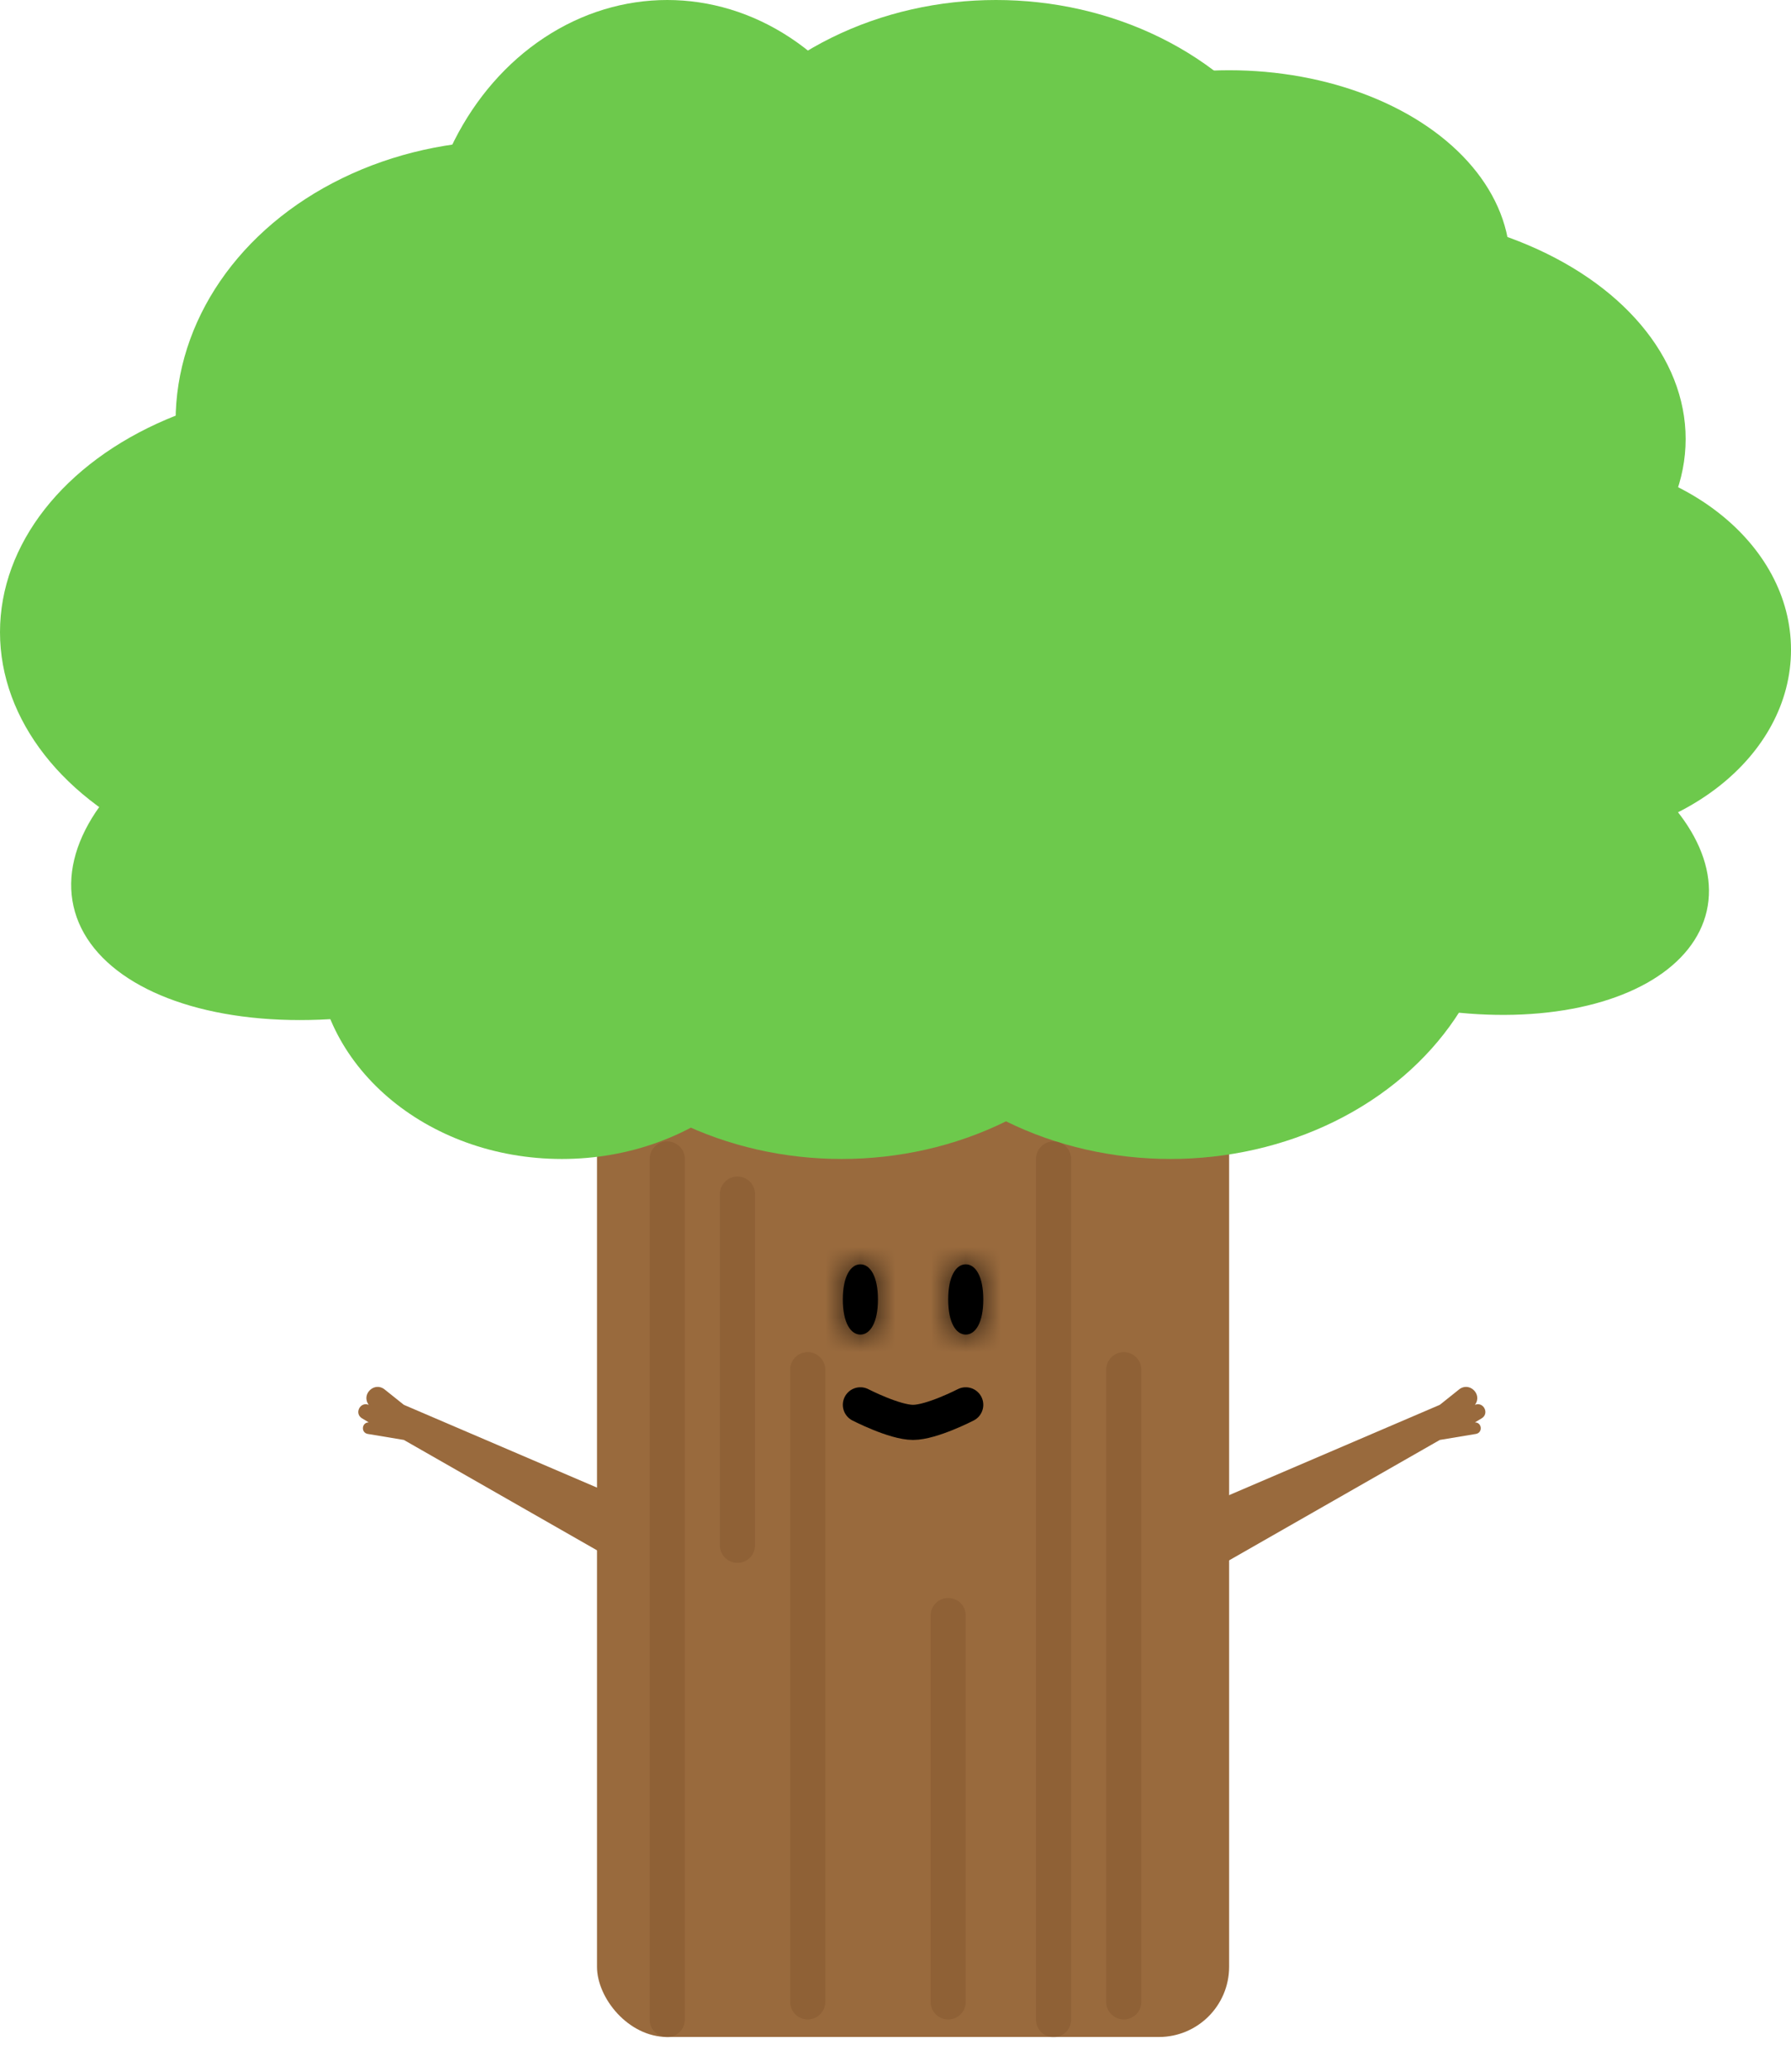 <svg width="51" height="59" viewBox="0 0 51 59" fill="none" xmlns="http://www.w3.org/2000/svg">
<rect x="17" y="27" width="18" height="31" rx="2" fill="#996A3D"/>
<path d="M18.5 45V43L11.5 40L10.952 39.562C10.661 39.329 10.276 39.702 10.5 40C10.254 39.901 10.081 40.249 10.309 40.385L10.5 40.5C10.297 40.5 10.272 40.795 10.473 40.829L11.5 41L18.5 45Z" fill="#996A3D"/>
<path d="M34 45V43L41 40L41.548 39.562C41.839 39.329 42.224 39.702 42 40C42.246 39.901 42.419 40.249 42.191 40.385L42 40.5C42.203 40.5 42.228 40.795 42.027 40.829L41 41L34 45Z" fill="#996A3D"/>
<ellipse cx="16" cy="27" rx="7" ry="6" fill="#6DC94C"/>
<ellipse cx="33.328" cy="25" rx="9.362" ry="8" fill="#6DC94C"/>
<ellipse cx="23.966" cy="25" rx="9.362" ry="8" fill="#6DC94C"/>
<ellipse cx="30.207" cy="22.333" rx="9.362" ry="8" fill="#6DC94C"/>
<ellipse cx="10.872" cy="23.82" rx="9" ry="4.954" transform="rotate(-12.77 10.872 23.82)" fill="#6DC94C"/>
<ellipse cx="14.5" cy="12" rx="9.5" ry="8" fill="#6DC94C"/>
<ellipse cx="19" cy="8" rx="7" ry="8" fill="#6DC94C"/>
<ellipse cx="40.8" cy="24.164" rx="8" ry="4.5" transform="rotate(12.832 40.8 24.164)" fill="#6DC94C"/>
<ellipse cx="28.362" cy="8" rx="9.362" ry="8" fill="#6DC94C"/>
<ellipse cx="44" cy="18.5" rx="7" ry="5.5" fill="#6DC94C"/>
<ellipse cx="35" cy="7.5" rx="8" ry="5.5" fill="#6DC94C"/>
<ellipse cx="38.5" cy="12.5" rx="9.5" ry="6.5" fill="#6DC94C"/>
<ellipse cx="9.5" cy="18" rx="9.5" ry="7" fill="#6DC94C"/>
<ellipse cx="17.362" cy="15" rx="9.362" ry="8" fill="#6DC94C"/>
<mask id="path-18-inside-1_561_5730" fill="white">
<path d="M28 37C28 37.663 27.776 38 27.5 38C27.224 38 27 37.663 27 37C27 36.337 27.224 36 27.5 36C27.776 36 28 36.337 28 37Z"/>
</mask>
<path d="M28 37C28 37.663 27.776 38 27.5 38C27.224 38 27 37.663 27 37C27 36.337 27.224 36 27.5 36C27.776 36 28 36.337 28 37Z" fill="black"/>
<path d="M27 37C27 37.237 26.957 37.304 26.974 37.273C26.986 37.251 27.027 37.184 27.12 37.118C27.221 37.048 27.354 37 27.5 37V39C28.113 39 28.526 38.607 28.733 38.225C28.931 37.859 29 37.425 29 37H27ZM27.5 37C27.646 37 27.779 37.048 27.88 37.118C27.973 37.184 28.014 37.251 28.026 37.273C28.043 37.304 28 37.237 28 37H26C26 37.425 26.069 37.859 26.267 38.225C26.474 38.607 26.887 39 27.5 39V37ZM28 37C28 36.763 28.043 36.696 28.026 36.727C28.014 36.749 27.973 36.816 27.88 36.882C27.779 36.952 27.646 37 27.5 37V35C26.887 35 26.474 35.393 26.267 35.775C26.069 36.141 26 36.575 26 37H28ZM27.5 37C27.354 37 27.221 36.952 27.12 36.882C27.027 36.816 26.986 36.749 26.974 36.727C26.957 36.696 27 36.763 27 37H29C29 36.575 28.931 36.141 28.733 35.775C28.526 35.393 28.113 35 27.5 35V37Z" fill="black" mask="url(#path-18-inside-1_561_5730)"/>
<mask id="path-20-inside-2_561_5730" fill="white">
<path d="M25 37C25 37.663 24.776 38 24.5 38C24.224 38 24 37.663 24 37C24 36.337 24.224 36 24.5 36C24.776 36 25 36.337 25 37Z"/>
</mask>
<path d="M25 37C25 37.663 24.776 38 24.5 38C24.224 38 24 37.663 24 37C24 36.337 24.224 36 24.5 36C24.776 36 25 36.337 25 37Z" fill="black"/>
<path d="M24 37C24 37.237 23.957 37.304 23.974 37.273C23.986 37.251 24.027 37.184 24.12 37.118C24.221 37.048 24.354 37 24.5 37V39C25.113 39 25.526 38.607 25.733 38.225C25.931 37.859 26 37.425 26 37H24ZM24.5 37C24.646 37 24.779 37.048 24.88 37.118C24.973 37.184 25.014 37.251 25.026 37.273C25.043 37.304 25 37.237 25 37H23C23 37.425 23.069 37.859 23.267 38.225C23.474 38.607 23.887 39 24.5 39V37ZM25 37C25 36.763 25.043 36.696 25.026 36.727C25.014 36.749 24.973 36.816 24.88 36.882C24.779 36.952 24.646 37 24.5 37V35C23.887 35 23.474 35.393 23.267 35.775C23.069 36.141 23 36.575 23 37H25ZM24.5 37C24.354 37 24.221 36.952 24.12 36.882C24.027 36.816 23.986 36.749 23.974 36.727C23.957 36.696 24 36.763 24 37H26C26 36.575 25.931 36.141 25.733 35.775C25.526 35.393 25.113 35 24.5 35V37Z" fill="black" mask="url(#path-20-inside-2_561_5730)"/>
<path d="M24.5 40C24.5 40 25.468 40.5 26 40.5C26.532 40.5 27.5 40 27.5 40" stroke="black" stroke-linecap="round"/>
<path d="M19 33V57.505" stroke="#80542B" stroke-opacity="0.4" stroke-linecap="round"/>
<path d="M30 33V57.505" stroke="#80542B" stroke-opacity="0.4" stroke-linecap="round"/>
<path d="M23 39V57" stroke="#80542B" stroke-opacity="0.4" stroke-linecap="round"/>
<path d="M32 39V57" stroke="#80542B" stroke-opacity="0.4" stroke-linecap="round"/>
<path d="M27 46V57" stroke="#80542B" stroke-opacity="0.4" stroke-linecap="round"/>
<path d="M21 34V44" stroke="#80542B" stroke-opacity="0.4" stroke-linecap="round"/>
</svg>
